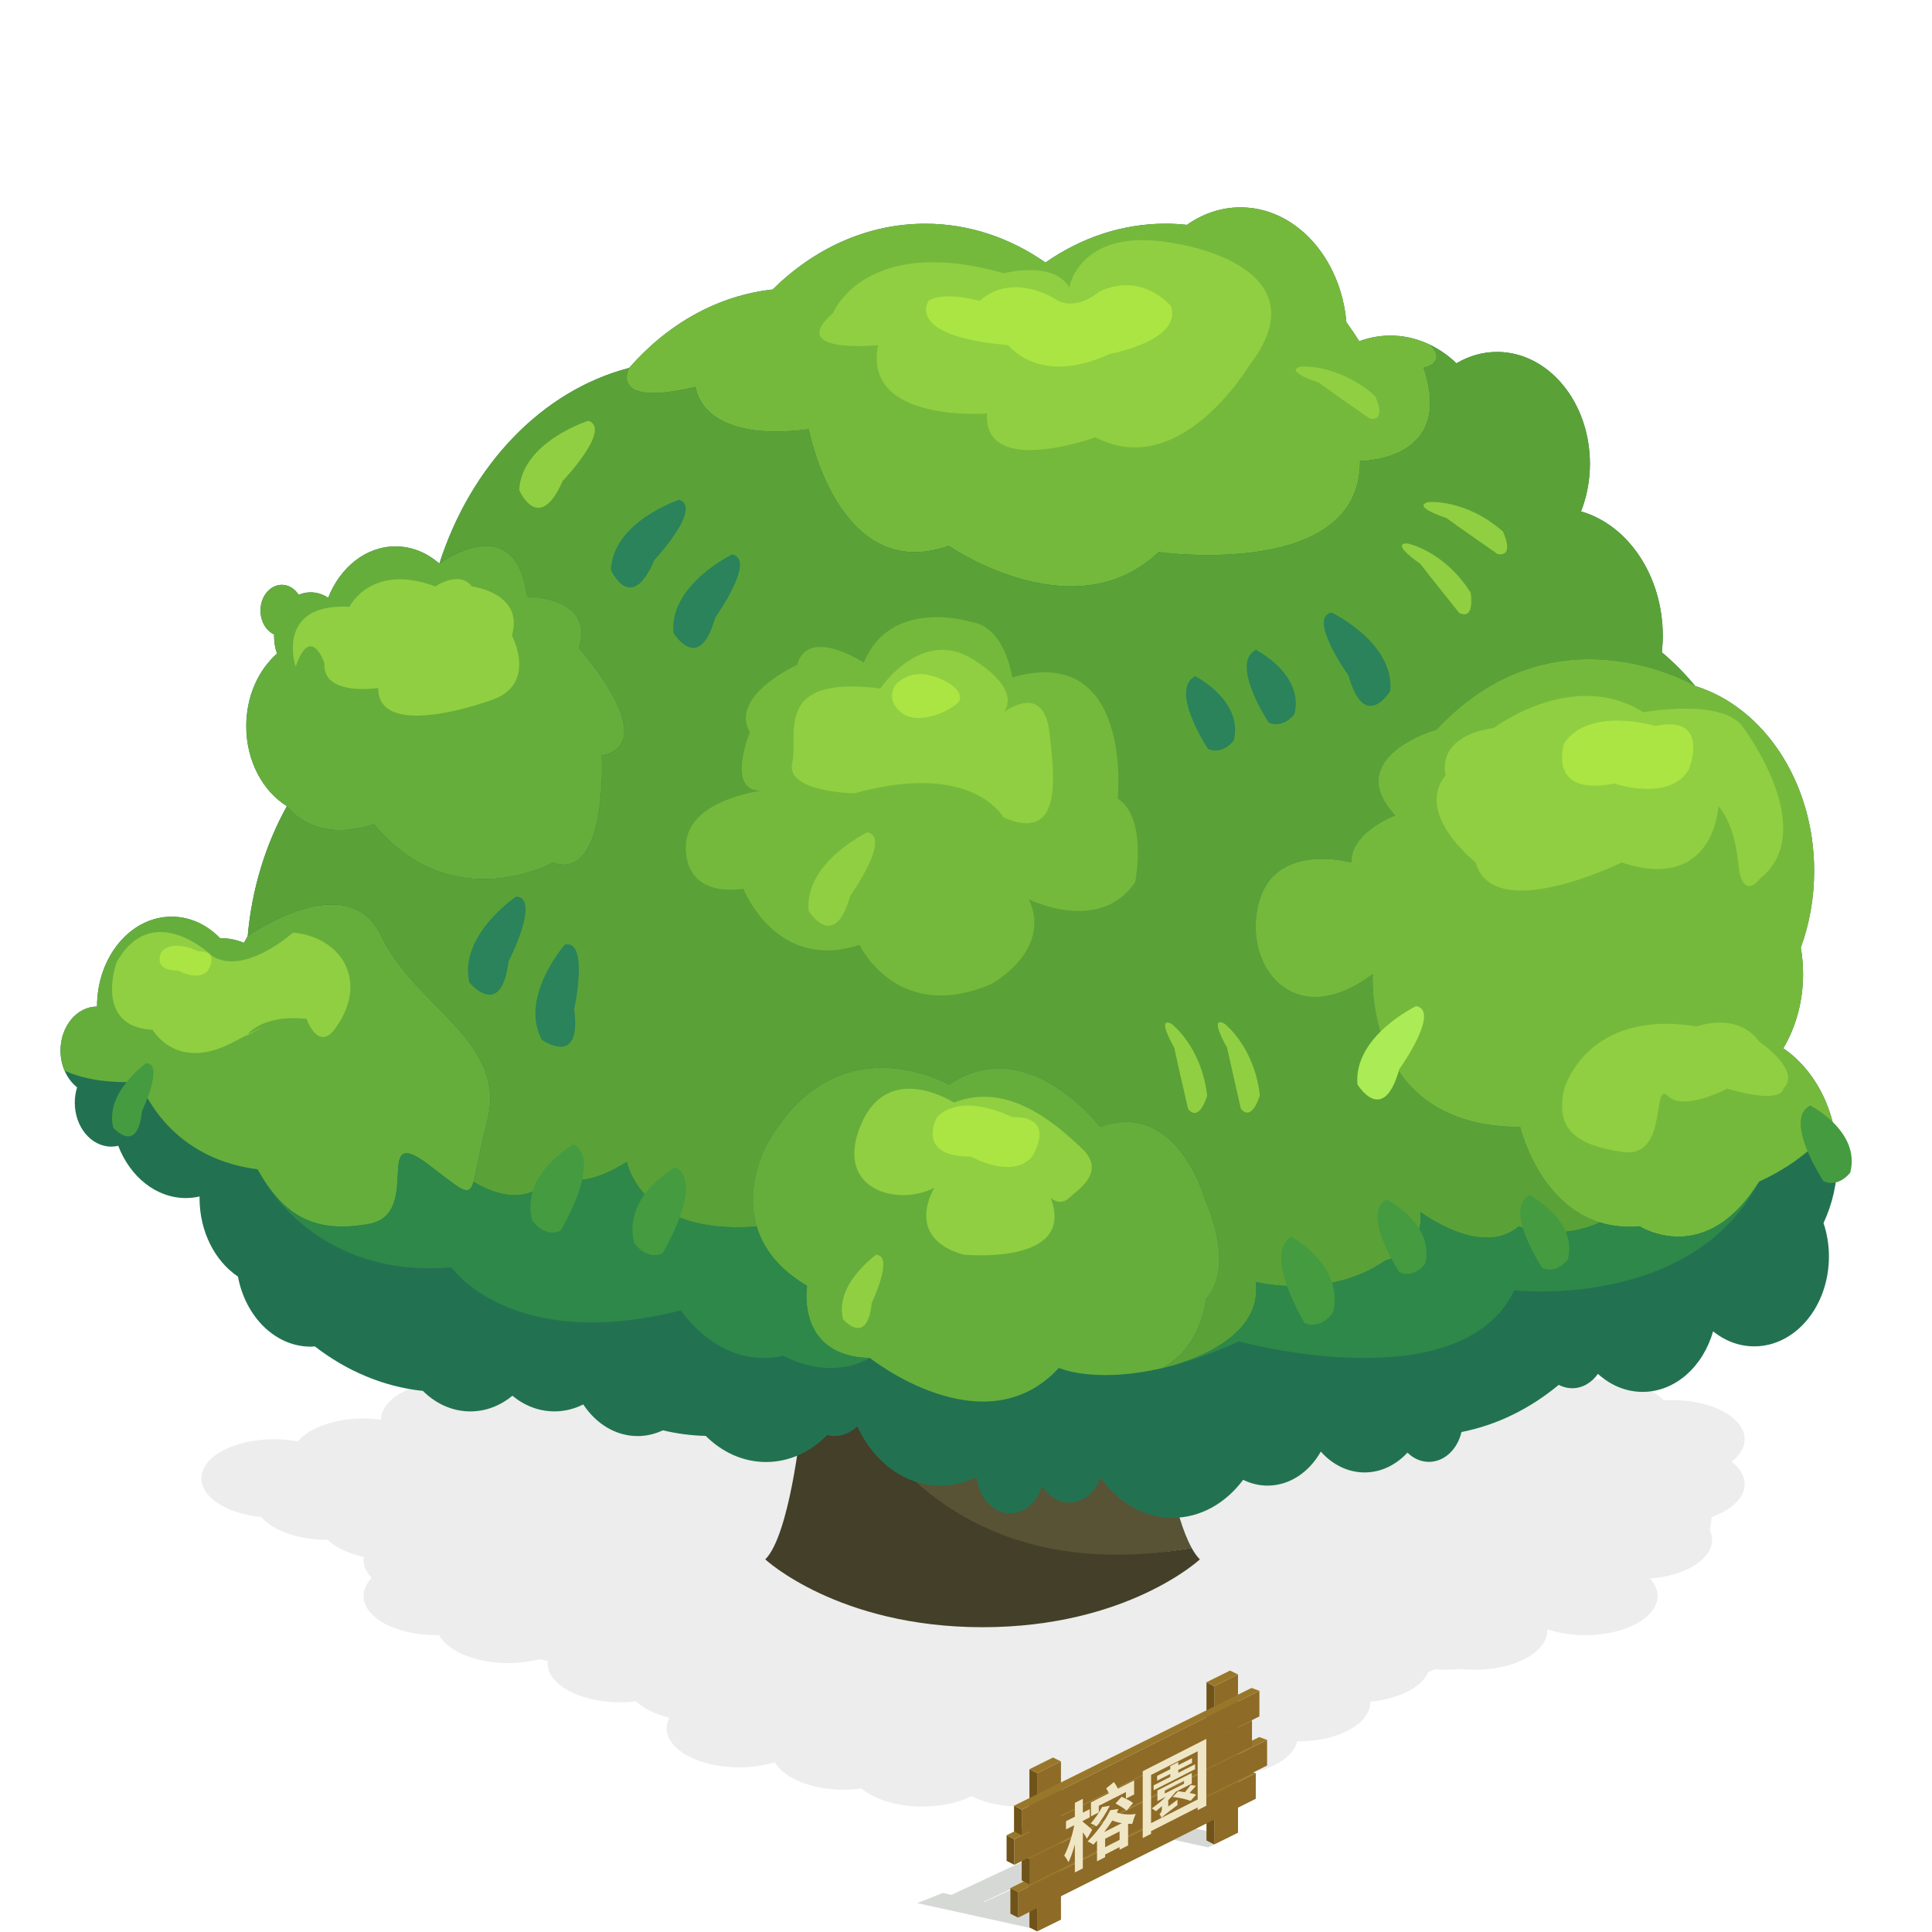 <?xml version="1.0" encoding="iso-8859-1"?>
<!-- Generator: Adobe Illustrator 24.0.3, SVG Export Plug-In . SVG Version: 6.00 Build 0)  -->
<svg version="1.1" id="&#x5716;&#x5C64;_1" xmlns="http://www.w3.org/2000/svg" xmlns:xlink="http://www.w3.org/1999/xlink" x="0px"
	 y="0px" viewBox="0 0 250 250" enable-background="new 0 0 250 250" xml:space="preserve">
<g>
	<path fill="#94C93D" d="M163.042,147.779L130,131.258l-32.945,16.472c10.335-1.666,21.37-2.581,32.847-2.581
		C141.488,145.15,152.622,146.082,163.042,147.779z"/>
	<g opacity="0.2">
		<polygon fill="#313D30" points="229.131,194.237 229.131,194.237 229.131,194.237 		"/>
		<path opacity="0.48" fill="#313D30" d="M177.314,220.273c0-0.027-0.007-0.052-0.007-0.079
			c3.705-0.346,6.66-1.865,7.512-3.828l0.835-0.362c0.434,0.033,0.875,0.057,1.326,0.057
			c0.662,0,1.307-0.038,1.931-0.109c0.623,0.071,1.268,0.109,1.931,0.109c5.175,0,9.371-2.27,9.371-5.07
			c0-0.056-0.012-0.11-0.015-0.165c1.432,0.48,3.114,0.762,4.922,0.762c5.175,0,9.371-2.27,9.371-5.07
			c0-0.812-0.361-1.576-0.988-2.256c4.542-0.351,8.037-2.458,8.037-5.013c0-0.428-0.109-0.841-0.293-1.237
			c0.11-0.567,0.181-1.139,0.23-1.714c2.572-0.904,4.277-2.469,4.277-4.252c0-1.081-0.63-2.08-1.694-2.903
			c1.065-0.823,1.694-1.822,1.694-2.902c0-2.8-4.196-5.07-9.371-5.07c-0.362,0-0.718,0.014-1.07,0.035
			c-1.566-1.617-4.693-2.722-8.301-2.722c-0.645,0-1.275,0.035-1.884,0.103l-43.685-18.943
			c-8.735-1.234-18.069-1.912-27.782-1.912c-9.622,0-18.873,0.665-27.538,1.876L61.568,178.927
			c-0.911-0.16-1.881-0.249-2.891-0.249c-5.15,0-9.327,2.249-9.367,5.03c-0.726-0.098-1.482-0.155-2.264-0.155
			c-3.792,0-7.049,1.221-8.525,2.973c-0.967-0.182-2.002-0.287-3.084-0.287c-5.175,0-9.371,2.27-9.371,5.07
			c0,2.498,3.343,4.57,7.738,4.988c1.484,1.74,4.729,2.95,8.504,2.95c0.033,0,0.064-0.003,0.097-0.003
			c1.036,1.005,2.685,1.798,4.675,2.234c-0.017,0.123-0.035,0.246-0.035,0.371c0,0.842,0.385,1.634,1.057,2.333
			c-0.671,0.699-1.057,1.491-1.057,2.333c0,2.8,4.196,5.07,9.371,5.07c0.132,0,0.26-0.008,0.391-0.011
			c1.149,2.097,4.732,3.627,8.98,3.627c1.449,0,2.816-0.183,4.041-0.501c0.342,0.089,0.693,0.168,1.056,0.234
			c-0.009,0.089-0.025,0.177-0.025,0.267c0,2.8,4.196,5.07,9.371,5.07c0.713,0,1.404-0.047,2.072-0.129
			c0.978,0.936,2.488,1.685,4.31,2.131c-0.221,0.431-0.348,0.883-0.348,1.353c0,2.8,4.195,5.07,9.371,5.07
			c1.682,0,3.257-0.243,4.622-0.663c1.191,2.06,4.745,3.555,8.944,3.555c0.793,0,1.558-0.059,2.293-0.159
			c1.666,1.405,4.572,2.338,7.885,2.338c2.444,0,4.662-0.51,6.33-1.339c1.668,0.829,3.886,1.339,6.33,1.339
			c2.689,0,5.106-0.616,6.815-1.598c0.739-0.019,1.476-0.04,2.21-0.066c1.714,1.02,4.178,1.664,6.926,1.664
			c4.554,0,8.346-1.758,9.192-4.088c0.454,0.037,0.915,0.062,1.388,0.062c4.755,0,8.673-1.918,9.28-4.401
			c0.031,0,0.06,0.003,0.091,0.003C173.118,225.343,177.314,223.073,177.314,220.273z"/>
	</g>
	<path opacity="0.2" fill="#313D30" d="M156.32,239.048l2.969-1.434l-15.26-3.314l-3.317,1.315l2.001,0.44
		l-19.528,9.101l0.19,0.091l-1.373-0.298l-3.317,1.315l15.607,3.432l2.969-1.434l-4.609-1.001l19.311-9.173
		L156.32,239.048z M146.619,236.914l0.357,0.079l-19.584,9.127l-0.106-0.023L146.619,236.914z M130.026,246.692
		l-0.012-0.003l19.322-9.178l0.264,0.058L130.026,246.692z"/>
	<g>
		<g>
			<polygon fill="#8E6B26" points="137.288,227.928 137.288,248.402 134.21,249.921 134.21,229.447 			"/>
			<polygon fill="#705318" points="133.208,228.933 133.208,249.406 134.21,249.921 134.21,229.447 			"/>
			<polygon fill="#99772A" points="133.208,228.933 136.26,227.42 137.288,227.928 134.21,229.447 			"/>
		</g>
		<g>
			<polygon fill="#8E6B26" points="160.197,216.677 160.197,237.151 157.119,238.67 157.119,218.196 			"/>
			<polygon fill="#705318" points="156.117,217.682 156.117,238.156 157.119,238.67 157.119,218.196 			"/>
			<polygon fill="#99772A" points="156.117,217.682 159.169,216.169 160.197,216.677 157.119,218.196 			"/>
		</g>
		<g>
			<polygon fill="#8E6B26" points="162.498,229.447 162.498,232.76 131.746,248.142 131.746,244.829 			"/>
			<polygon fill="#705318" points="130.745,244.314 130.745,247.627 131.746,248.142 131.746,244.829 			"/>
			<polygon fill="#99772A" points="130.745,244.314 161.481,229.079 162.498,229.447 131.746,244.829 			"/>
		</g>
		<g>
			<polygon fill="#8E6B26" points="163.96,225.142 163.96,228.455 133.208,243.837 133.208,240.524 			"/>
			<polygon fill="#705318" points="132.207,240.01 132.207,243.322 133.208,243.837 133.208,240.524 			"/>
			<polygon fill="#99772A" points="132.207,240.01 162.943,224.774 163.96,225.142 133.208,240.524 			"/>
		</g>
		<g>
			<polygon fill="#8E6B26" points="162.006,222.614 162.006,225.926 131.254,241.308 131.254,237.995 			"/>
			<polygon fill="#705318" points="130.252,237.481 130.252,240.794 131.254,241.308 131.254,237.995 			"/>
			<polygon fill="#99772A" points="130.252,237.481 160.988,222.246 162.006,222.614 131.254,237.995 			"/>
		</g>
		<g>
			<polygon fill="#8E6B26" points="162.967,218.786 162.967,222.099 132.215,237.481 132.215,234.168 			"/>
			<polygon fill="#705318" points="131.214,233.654 131.214,236.967 132.215,237.481 132.215,234.168 			"/>
			<polygon fill="#99772A" points="131.214,233.654 161.95,218.419 162.967,218.786 132.215,234.168 			"/>
		</g>
		<g>
			<path fill="#EFE6C5" d="M140.659,237.93c-0.115-0.221-0.318-0.533-0.54-0.825v4.668l-1.032,0.524v-3.636
				c-0.241,0.875-0.521,1.693-0.83,2.322c-0.106-0.264-0.366-0.663-0.55-0.869
				c0.56-1.046,1.061-2.651,1.302-3.931l-1.07,0.544v-1.061l1.148-0.583v-1.794l1.032-0.524v1.794l0.897-0.456v1.061
				l-0.897,0.456v0.135c0.299,0.195,1.042,0.85,1.215,1.022L140.659,237.93z M144.739,234.082
				c-0.068,0.15-0.144,0.304-0.222,0.46c0.656,0.235,1.601,0.315,2.45,0.182
				c-0.174,0.358-0.366,0.949-0.453,1.282c-0.174,0.002-0.357-0.002-0.54-0.005v2.797l-1.099,0.559v-0.337
				l-1.871,0.951v0.347l-1.051,0.534v-2.672c-0.164,0.18-0.328,0.359-0.482,0.525
				c-0.164-0.138-0.511-0.348-0.743-0.413c1.225-1.23,2.344-2.773,2.923-4.051L144.739,234.082z M143.611,233.662
				c-0.443,0.881-1.128,1.943-1.707,2.661c-0.174-0.095-0.54-0.295-0.772-0.351
				c0.55-0.636,1.129-1.451,1.476-2.148L143.611,233.662z M142.183,234.523l-1.013,0.515v-1.813l2.315-1.177
				c-0.096-0.221-0.231-0.442-0.347-0.634l1.003-0.818c0.183,0.254,0.395,0.581,0.511,0.859l2.103-1.069v1.813
				l-1.061,0.539v-0.849l-3.511,1.784V234.523z M145.164,235.911c-0.453-0.068-0.868-0.185-1.235-0.337
				c-0.309,0.504-0.675,1.009-1.051,1.499L145.164,235.911z M144.874,238.083v-1.099l-1.871,0.951v1.099
				L144.874,238.083z M145.135,232.501c0.492,0.213,1.167,0.535,1.486,0.817l-0.849,0.981
				c-0.28-0.291-0.935-0.663-1.427-0.924L145.135,232.501z"/>
			<path fill="#EFE6C5" d="M156.097,225.011v8.652l-1.119,0.569v-0.347l-6.029,3.064v0.347l-1.08,0.549v-8.652
				L156.097,225.011z M154.978,232.852v-6.24l-6.029,3.064v6.24L154.978,232.852z M152.374,232.874
				c-0.029,0.227-0.019,0.54,0,0.694c-1.64,1.239-1.919,1.476-2.084,1.657c-0.038-0.154-0.164-0.39-0.26-0.456
				c0.144-0.141,0.319-0.335,0.319-0.702v-0.347c-0.261,0.229-0.521,0.449-0.762,0.648
				c-0.116-0.096-0.386-0.286-0.55-0.357c0.627-0.444,1.293-0.985,1.833-1.51l-1.099,0.559v-1.379l4.446-2.26
				v1.379l-2.074,1.054c-0.27,0.359-0.608,0.734-0.974,1.094v0.82L152.374,232.874z M154.641,228.934
				l-5.363,2.725v-0.636l2.151-1.093v-0.376l-1.698,0.863v-0.617l1.698-0.863v-0.405l1.041-0.529v0.405
				l1.775-0.902v0.617l-1.775,0.902v0.376l2.17-1.103V228.934z M150.725,232.082l2.488-1.265v-0.396l-2.488,1.265
				V232.082z M154.747,231.079c-0.251,0.321-0.53,0.627-0.81,0.923c0.338,0.07,0.636,0.14,0.849,0.225
				l-0.733,0.807c-0.483-0.208-1.495-0.427-2.305-0.507l0.695-0.739c0.27,0.027,0.578,0.073,0.897,0.114
				c0.27-0.321,0.55-0.666,0.733-0.923L154.747,231.079z"/>
		</g>
	</g>
	<path fill="#585335" d="M154.214,200.321c-2.321-4.186-3.506-12.842-3.506-12.842l-23.549-1.354l-15.193,0.874
		C118.874,196.864,131.431,204.241,154.214,200.321z"/>
	<path fill="#443F28" d="M111.966,184.347l-8.357,0.48c0,0-1.442,13.819-4.582,16.958c0,0,9.419,8.775,28.117,8.775
		c18.698,0,28.117-8.775,28.117-8.775c-0.377-0.377-0.731-0.883-1.062-1.48
		C131.417,204.225,118.874,194.212,111.966,184.347z"/>
	<g>
		<path fill="#227251" d="M237.757,150.082c-0.001-6.191-2.823-11.58-6.997-14.432c1.605-2.714,2.558-6.025,2.557-9.611
			c-0-1.172-0.104-2.313-0.296-3.416c1.11-3.041,1.73-6.399,1.73-9.934
			c-0.002-11.512-6.544-21.183-15.394-23.921c-1.324-1.606-2.77-3.064-4.316-4.362
			c0.073-0.691,0.122-1.39,0.122-2.104c-0.002-7.835-4.517-14.384-10.58-16.126
			c0.733-1.871,1.154-3.954,1.153-6.16c-0.002-7.996-5.386-14.477-12.026-14.475
			c-1.883,0-3.657,0.537-5.244,1.466c-2.35-2.238-5.312-3.584-8.541-3.583
			c-1.409,0-2.767,0.258-4.047,0.731c-0.523-0.851-1.078-1.67-1.657-2.463
			c-0.722-8.351-6.585-14.863-13.711-14.861c-2.528,0.001-4.889,0.834-6.925,2.265
			c-0.905-0.095-1.818-0.153-2.744-0.153c-5.67,0.001-10.98,1.837-15.557,5.028
			c-4.579-3.189-9.89-5.023-15.559-5.022c-7.495,0.002-14.368,3.195-19.739,8.51
			c-7.177,0.786-13.646,4.506-18.58,10.156c-11.281,2.931-20.475,12.591-24.551,25.319
			c-1.594-1.397-3.551-2.231-5.673-2.23c-3.851,0.001-7.165,2.721-8.716,6.647
			c-0.675-0.447-1.45-0.703-2.275-0.703c-0.542,0-1.06,0.116-1.545,0.318c-0.506-0.78-1.286-1.29-2.172-1.29
			c-1.528,0-2.766,1.492-2.766,3.332c0,1.415,0.736,2.616,1.769,3.099
			c-0.003,0.078-0.01,0.154-0.01,0.232c0,0.794,0.136,1.549,0.38,2.235
			c-2.409,2.115-3.981,5.531-3.98,9.397c0.001,4.512,2.14,8.415,5.259,10.344
			c-2.734,4.912-4.528,10.646-5.073,16.829c-0.166,0.283-0.33,0.567-0.489,0.856
			c-0.965-0.389-1.994-0.609-3.068-0.608c-0.009,0-0.018,0.002-0.027,0.002c-1.686-1.729-3.868-2.777-6.256-2.777
			c-5.335,0.001-9.658,5.21-9.657,11.633c-2.61,0.001-4.724,2.548-4.724,5.691
			c0,1.994,0.855,3.746,2.145,4.762c-0.191,0.618-0.3,1.283-0.3,1.981
			c0.001,3.142,2.117,5.689,4.726,5.689c0.307-0,0.606-0.038,0.896-0.105c1.532,3.988,4.876,6.761,8.765,6.76
			c0.605-0,1.194-0.076,1.767-0.204c-0.001,0.068-0.009,0.135-0.009,0.203
			c0.001,4.372,2.008,8.176,4.97,10.163c0.971,5.189,4.816,9.068,9.419,9.067c0.179,0,0.353-0.021,0.53-0.032
			c4.104,3.171,8.865,5.213,13.985,5.761c1.669,1.655,3.807,2.649,6.138,2.649
			c2.018-0,3.891-0.748,5.44-2.024c1.55,1.274,3.423,2.022,5.441,2.021c1.322-0,2.581-0.322,3.728-0.901
			c1.649,2.494,4.188,4.097,7.041,4.096c1.153-0,2.251-0.271,3.264-0.747
			c1.795,0.437,3.648,0.677,5.54,0.725c2.124,2.111,4.847,3.379,7.816,3.378c3.017-0.001,5.775-1.316,7.913-3.489
			c0.307,0.076,0.621,0.128,0.947,0.127c1.115-0,2.131-0.478,2.937-1.257c2.089,4.579,6.13,7.683,10.774,7.682
			c1.653-0,3.228-0.4,4.668-1.113c0.244,2.631,2.096,4.677,4.346,4.676c1.906-0,3.523-1.472,4.122-3.521
			c0.796,1.304,2.076,2.153,3.523,2.153c1.817-0,3.374-1.335,4.035-3.234c2.254,3.177,5.599,5.198,9.341,5.197
			c3.627-0.001,6.877-1.906,9.125-4.918c0.974,0.481,2.039,0.751,3.157,0.751c2.866-0.001,5.393-1.747,6.889-4.403
			c1.487,1.669,3.476,2.699,5.67,2.698c2.133-0,4.072-0.976,5.545-2.565
			c0.755,0.748,1.722,1.197,2.777,1.197c2.01-0,3.699-1.636,4.211-3.861
			c4.616-0.908,8.89-3.034,12.586-6.104c0.534,0.28,1.123,0.437,1.743,0.437
			c1.334-0,2.526-0.722,3.329-1.856c1.613,1.458,3.613,2.329,5.785,2.329c4.226-0.001,7.808-3.275,9.118-7.827
			c1.528,1.22,3.36,1.935,5.331,1.934c5.335-0.001,9.659-5.21,9.657-11.633c-0-1.531-0.253-2.989-0.699-4.327
			C237.1,155.842,237.758,153.057,237.757,150.082z"/>
		<path fill="#65AE3C" d="M47.748,158.376c7.001-1.277,0.395-13.146,7.591-7.751c7.196,5.394,4.961,4.9,7.694-5.495
			s-9.303-14.769-13.681-23.991s-17.298,0.004-17.298,0.004c-0.166,0.283-0.33,0.567-0.489,0.856
			c-0.965-0.389-1.994-0.609-3.068-0.608c-0.009,0-0.018,0.002-0.027,0.002c-1.686-1.729-3.868-2.777-6.256-2.777
			c-5.335,0.001-9.658,5.21-9.657,11.633c-2.61,0.001-4.724,2.548-4.724,5.691
			c0,0.945,0.197,1.831,0.536,2.614c2.295,1.026,5.438,1.655,9.745,1.422c0,0,3.15,9.791,15.221,11.336
			C36.698,157.359,40.748,159.653,47.748,158.376z"/>
		<path fill="#65AE3C" d="M48.365,106.638c10.119,12.222,23.184,4.996,23.184,4.996
			c7.166,2.47,6.32-13.854,6.32-13.854c8.008-1.688-2.953-13.909-2.953-13.909
			c2.106-6.745-6.713-6.653-6.713-6.653c-1.456-11.629-11.347-4.285-11.347-4.285
			c-1.594-1.397-3.551-2.231-5.673-2.23c-3.851,0.001-7.165,2.721-8.716,6.647
			c-0.675-0.447-1.45-0.703-2.275-0.703c-0.542,0-1.06,0.116-1.545,0.318c-0.506-0.78-1.286-1.29-2.172-1.29
			c-1.528,0-2.766,1.492-2.766,3.332c0,1.415,0.736,2.616,1.769,3.099
			c-0.003,0.078-0.01,0.154-0.01,0.232c0,0.794,0.136,1.549,0.38,2.236
			c-2.409,2.115-3.981,5.531-3.98,9.397c0.001,4.512,2.14,8.415,5.259,10.344
			C41.358,109.454,48.365,106.638,48.365,106.638z"/>
		<path fill="#75B93C" d="M90.018,50.056c0,0,0.459,7.316,14.634,5.484c0,0,3.786,20.133,18.128,15.093
			c0,0,16.174,11.224,27.147,0.803c0,0,26.173,3.692,26.063-11.795c0,0,12.347,0.141,8.229-12.048
			c0,0,3.088-0.623,0.862-2.948c-1.593-0.779-3.329-1.222-5.155-1.222c-1.409,0-2.767,0.258-4.047,0.731
			c-0.523-0.851-1.078-1.67-1.657-2.463c-0.722-8.351-6.585-14.863-13.711-14.861
			c-2.528,0.001-4.889,0.834-6.925,2.265c-0.905-0.095-1.818-0.153-2.744-0.153
			c-5.67,0.001-10.98,1.837-15.557,5.028c-4.579-3.189-9.89-5.023-15.559-5.022
			c-7.495,0.002-14.368,3.195-19.739,8.51c-7.177,0.786-13.646,4.506-18.58,10.156
			C81.406,47.614,78.586,52.802,90.018,50.056z"/>
		<path fill="#5AA237" d="M162.492,165.889c0,0,9.413,2.363,16.775-2.786c0,0,5.098-1.184,4.53-6.282
			c0,0,7.931,6.038,12.745,1.865c0,0,4.915,2.043,10.483-0.509c-8.005-2.486-10.317-12.352-10.317-12.352
			c-20.432,0.004-19.068-19.794-19.068-19.794c-10.003,7.606-16.808-0.797-14.809-9.013
			c1.999-8.216,12.005-5.404,12.005-5.404c-0.001-4.013,5.694-6.092,5.694-6.092
			c-7.026-7.608,5.367-11.123,5.367-11.123c15.317-16.393,33.461-5.631,33.461-5.631
			c-1.324-1.606-2.77-3.064-4.316-4.362c0.073-0.691,0.122-1.39,0.122-2.104
			c-0.002-7.835-4.517-14.384-10.58-16.126c0.733-1.871,1.154-3.954,1.153-6.16
			c-0.002-7.996-5.386-14.477-12.026-14.475c-1.883,0-3.657,0.537-5.244,1.466
			c-1.021-0.972-2.162-1.763-3.386-2.361c2.226,2.325-0.862,2.948-0.862,2.948
			c4.118,12.189-8.229,12.048-8.229,12.048c0.111,15.487-26.063,11.795-26.063,11.795
			C138.954,81.857,122.78,70.633,122.78,70.633c-14.342,5.04-18.128-15.093-18.128-15.093
			c-14.175,1.832-14.634-5.484-14.634-5.484c-11.432,2.746-8.612-2.442-8.612-2.442
			C70.126,50.545,60.932,60.205,56.855,72.934c0,0,9.891-7.345,11.347,4.285c0,0,8.819-0.092,6.713,6.653
			c0,0,10.962,12.222,2.953,13.909c0,0,0.846,16.325-6.32,13.854c0,0-13.065,7.225-23.184-4.996
			c0,0-7.007,2.816-11.238-2.324c-2.734,4.912-4.528,10.646-5.073,16.829c0,0,12.92-9.226,17.298-0.004
			s16.415,13.596,13.681,23.991c-1.04,3.957-1.361,6.476-1.756,7.785c0,0,7.864,5.286,10.823-2.556
			c0,0,0.513,5.192,9.02-0.002c0,0,1.708,9.538,16.808,8.35c-1.634-5.476,1.299-10.616,1.299-10.616
			c9.104-16.138,23.569-7.72,23.569-7.72c10.125-6.941,19.553,5.449,19.553,5.449
			c10.163-3.656,13.689,9.722,13.689,9.722s3.905,8.239,0.003,12.576c0,0-0.502,6.121-5.628,8.91
			c0.331-0.076,0.669-0.159,1.011-0.247C154.477,175.958,163.379,172.941,162.492,165.889z"/>
		<path fill="none" d="M232.164,150.326c-2.517,1.729-4.527,2.555-4.527,2.555S229.334,152.394,232.164,150.326z"/>
		<path fill="#75B93C" d="M230.761,135.65c1.605-2.714,2.558-6.025,2.557-9.611c-0-1.172-0.104-2.313-0.296-3.417
			c1.11-3.041,1.73-6.399,1.73-9.934c-0.002-11.512-6.544-21.183-15.394-23.921c0,0-18.144-10.762-33.461,5.631
			c0,0-12.393,3.515-5.367,11.123c0,0-5.695,2.08-5.694,6.092c0,0-10.005-2.813-12.005,5.404
			c-1.999,8.216,4.806,16.619,14.809,9.013c0,0-1.364,19.798,19.068,19.794c0,0,3.264,13.933,15.465,12.859
			c0,0,8.509,5.493,15.464-5.803c0,0,2.01-0.826,4.527-2.555c1.439-1.052,3.166-2.505,5.123-4.526
			C236.324,141.458,233.935,137.819,230.761,135.65z"/>
		<path fill="#5AA237" d="M232.164,150.326c1.631-1.121,3.472-2.617,5.123-4.526
			C235.33,147.821,233.603,149.274,232.164,150.326z"/>
		<path fill="#75B93C" d="M99.779,102.125c0,0-10.884,0.979-11.01,7.287c0,0-0.775,6.66,7.438,5.591
			c0,0,4.193,10.819,15.018,7.253c0,0,4.799,10.259,16.98,5.109c0,0,8.024-4.279,4.93-10.996
			c0,0,9.155,4.581,13.756-2.23c0,0,1.626-8.355-2.259-10.79c0,0,2.04-20.197-13.651-15.691
			c0,0-0.9-6.605-5.362-7.187c0,0-10.324-3.254-13.841,5.28c0,0-7.264-4.761-8.618,0.288
			c0,0-8.816,3.952-6.129,8.726C97.033,94.764,93.356,103.686,99.779,102.125z"/>
		<path fill="none" d="M138.574,177.484c5.484,1.513,9.249,0.952,11.837-0.456
			C144.554,178.376,140.59,177.939,138.574,177.484z"/>
		<path fill="#5AA237" d="M138.574,177.484c-0.506-0.14-1.024-0.294-1.56-0.47
			C137.014,177.014,137.539,177.251,138.574,177.484z"/>
		<path fill="#65AE3C" d="M156.039,168.118c3.902-4.337-0.003-12.576-0.003-12.576s-3.526-13.378-13.689-9.722
			c0,0-9.428-12.389-19.553-5.449c0,0-14.465-8.418-23.569,7.72c0,0-6.503,11.367,5.208,18.303
			c0,0-1.506,9.124,8.138,9.33c0,0,14.766,11.769,24.443,1.29c0.535,0.176,1.054,0.331,1.56,0.47
			c2.016,0.455,5.98,0.892,11.837-0.456C155.537,174.239,156.039,168.118,156.039,168.118z"/>
		<path fill="#90CF41" d="M107.797,40.495c0,0,4.179-10.251,22.099-5.13c0,0,6.406-1.721,8.464,1.843
			c0,0,1.383-8.394,14.499-5.549c0,0,18.655,3.016,8.718,15.735c0,0-8.895,14.923-19.831,9.194
			c0,0-14.519,5.293-14.03-3.083c0,0-16.142,1.264-14.091-8.845C113.624,44.66,101.625,45.875,107.797,40.495z"/>
		<path fill="#90CF41" d="M123.439,142.676c0,0-8.519-5.558-12.045,2.889s4.813,10.583,9.517,8.123
			c0,0-4.061,6.415,3.744,8.659c0,0,14.686,1.475,11.297-7.335c0,0,1.21,1.113,2.386-0.001
			c1.176-1.113,4.917-3.359,1.602-6.459S130.46,139.895,123.439,142.676z"/>
		<path fill="#90CF41" d="M193.331,94.178c0,0,10.207-7.756,19.322-2.009c0,0,10.39-1.929,12.943,2.002
			c0,0,10.018,13.301,2.115,19.55c0,0-2.286,3.154-2.797-2.118s-2.555-7.287-2.555-7.287s-0.508,11.249-12.511,7.29
			c0,0-16.596,8.16-18.896,0.004c0,0-7.995-6.319-3.872-11.303C187.08,100.306,185.5,95.397,193.331,94.178z"/>
		<path fill="#90CF41" d="M45.213,78.515c0,0,2.82-5.74,11.115-2.629c0,0,3.118-2.142,4.736-0.001
			c0,0,6.794,0.846,5.177,6.346c0,0,3.452,6.447-2.819,8.412c0,0-14.485,5.341-14.487-1.615
			c0,0-7.279,1.134-6.956-3.234c0,0-1.78-5.176-3.72,0.486C38.259,86.28,35.508,78.031,45.213,78.515z"/>
		<path fill="#90CF41" d="M76.147,54.446c0,0-8.604,2.691-8.963,8.955c0,0,2.513,5.913,5.636-1.184
			C72.82,62.217,79.208,55.536,76.147,54.446z"/>
		<path fill="#2A835A" d="M87.895,64.669c0,0-8.568,2.803-8.845,9.072c0,0,2.59,5.88,5.62-1.257
			C84.669,72.483,90.969,65.72,87.895,64.669z"/>
		<path fill="#2A835A" d="M94.745,71.747c0,0-8.136,3.882-7.604,10.135c0,0,3.325,5.498,5.411-1.97
			C92.552,79.912,97.929,72.393,94.745,71.747z"/>
		<path fill="#2A835A" d="M172.305,79.264c0,0,8.137,3.879,7.608,10.132c0,0-3.323,5.499-5.412-1.968
			C174.502,87.428,169.122,79.912,172.305,79.264z"/>
		<path fill="#2A835A" d="M66.787,116.013c0,0-7.481,5.029-6.042,11.137c0,0,4.092,4.953,5.065-2.74
			C65.81,124.41,70.031,116.187,66.787,116.013z"/>
		<path fill="#2A835A" d="M73.097,122.227c0,0-5.945,6.777-2.991,12.312c0,0,5.224,3.741,4.196-3.945
			C74.301,130.595,76.277,121.565,73.097,122.227z"/>
		<path fill="#ABEC56" d="M183.258,130.188c0,0-8.136,3.882-7.604,10.135c0,0,3.325,5.498,5.411-1.97
			C181.065,138.353,186.442,130.834,183.258,130.188z"/>
		<path fill="#90CF41" d="M112.234,107.703c0,0-8.136,3.882-7.604,10.135c0,0,3.325,5.498,5.411-1.97
			C110.041,115.868,115.418,108.349,112.234,107.703z"/>
		<path fill="#90CF41" d="M113.358,162.367c0,0-5.441,3.872-4.254,8.366c0,0,3.128,3.587,3.697-2.129
			C112.801,168.604,115.764,162.431,113.358,162.367z"/>
		<path fill="#459B3F" d="M18.92,137.567c0,0-5.441,3.872-4.254,8.366c0,0,3.128,3.587,3.697-2.129
			C18.363,143.804,21.326,137.632,18.92,137.567z"/>
		<path fill="#AAE543" d="M136.948,38.931c0,0-5.69-3.968-10.187,0.002c0,0-4.631-1.322-6.615,0.001
			c0,0-3.174,4.569,10.321,5.722c0,0,3.97,5.388,13.098,1.153c0,0,9.525-1.722,7.937-6.22
			c0,0-3.705-4.497-9.261-1.85C142.24,37.739,139.495,40.163,136.948,38.931z"/>
		<path fill="#90CF41" d="M202.43,140.865c0,0,2.853-10.359,17.128-8.043c0,0,5.266-1.964,8.076,1.961
			c0,0,5.574,3.765,3.122,6.076c0,0,0.046,2.151-7.27,0.002c0,0-5.531,2.993-7.672,0.958
			c-2.142-2.036,0.18,8.134-5.887,7.244C203.859,148.17,201.182,146.049,202.43,140.865z"/>
		<path fill="#90CF41" d="M113.926,89.085c0,0,5.279-7.975,11.973-3.77c6.695,4.205,3.936,6.871,3.936,6.871
			s5.137-3.984,5.926,2.385c0.789,6.369,1.641,14.495-5.923,11.202c0,0-3.937-7.389-19.3-3.114
			c0,0-8.909-0.175-8.031-3.909C103.385,95.018,99.87,87.331,113.926,89.085z"/>
		<path fill="#AAE543" d="M121.252,144.558c0,0-2.895,5.147,4.381,5.106c0,0,5.328,3.027,7.926-0.002
			c0,0,3.377-5.238-2.6-5.106C130.959,144.556,124.537,141.179,121.252,144.558z"/>
		<path fill="#AAE543" d="M202.398,96.202c0,0-2.325,6.927,6.508,5.19c0,0,7.177,2.444,9.632-1.839
			c0,0,2.89-7.149-4.343-5.604C214.195,93.949,205.607,91.334,202.398,96.202z"/>
		<path fill="#90CF41" d="M27.477,123.713c0,0-7.721-7.514-12.391,0.815c0,0-3.045,8.329,4.674,8.734
			c0,0,3.048,5.484,10.36,1.623s1.756-0.813,1.756-0.813s1.696-2.844,7.79-2.236c0,0,1.511,4.333,3.727,1.242
			c4.569-6.372,0.446-11.942-5.487-12.39C37.906,120.689,31.609,126.316,27.477,123.713z"/>
		<path fill="#2E8849" d="M81.119,150.356c-8.507,5.194-9.02,0.002-9.02,0.002
			c-2.958,7.842-10.822,2.556-10.823,2.556c-0.642,2.13-1.481,1.051-5.938-2.29
			c-7.196-5.394-0.59,6.474-7.591,7.751s-11.051-1.017-14.415-7.065c0,0,6.502,14.236,25.072,12.684
			c0,0,7.74,11.14,29.713,5.565c0,0,4.954,7.737,13.31,5.878c0,0,5.572,3.36,11.142,0.285
			c-9.644-0.206-8.138-9.33-8.138-9.33c-3.836-2.272-5.71-5.019-6.506-7.687l0,0
			C82.828,159.894,81.119,150.356,81.119,150.356z"/>
		<path fill="none" d="M151.423,176.781c-0.343,0.088-0.681,0.171-1.011,0.247
			C150.411,177.028,150.797,176.949,151.423,176.781z"/>
		<path fill="#2E8849" d="M212.173,158.683c-1.933,0.17-3.64-0.038-5.148-0.506
			c-5.567,2.552-10.483,0.509-10.483,0.509c-4.814,4.174-12.745-1.865-12.745-1.865
			c0.568,5.098-4.53,6.282-4.53,6.282c-7.363,5.149-16.775,2.786-16.775,2.786
			c0.887,7.052-8.015,10.069-11.069,10.892c2.62-0.671,5.588-1.691,8.908-3.209c0,0,28.598,7.913,35.634-6.606
			c0,0,22.878,2.635,31.673-14.085C220.682,164.176,212.173,158.683,212.173,158.683z"/>
		<path fill="#90CF41" d="M182.143,70.325c0,0,4.725,0.938,8.16,6.371c0,0,0.619,3.626-1.476,2.617
			c0,0-3.956-4.918-5.038-6.353C183.788,72.96,179.782,70.242,182.143,70.325z"/>
		<path fill="#90CF41" d="M158.771,135.542c0,0-2.433-4.185-0.342-3.087c0,0,3.853,2.892,4.596,9.276
			c0,0-1.012,3.537-2.464,1.72"/>
		<path fill="#90CF41" d="M151.611,132.502c0,0,3.853,2.892,4.596,9.276c0,0-1.012,3.537-2.464,1.72
			c0,0-1.436-6.146-1.79-7.908C151.953,135.59,149.519,131.405,151.611,132.502z"/>
		<path fill="#90CF41" d="M184.842,64.966c0,0,4.798-0.436,9.628,3.803c0,0,1.619,3.303-0.676,2.928
			c0,0-5.186-3.598-6.629-4.669C187.165,67.029,182.554,65.555,184.842,64.966z"/>
		<path fill="#90CF41" d="M168.303,47.439c0,0,4.798-0.436,9.628,3.803c0,0,1.619,3.303-0.676,2.928
			c0,0-5.186-3.598-6.629-4.669C170.626,49.501,166.015,48.027,168.303,47.439z"/>
		<path fill="#AAE543" d="M20.925,123.105c0,0-1.408,2.504,2.131,2.484c0,0,2.592,1.473,3.856-0.001
			c0,0,1.643-2.548-1.265-2.484C25.648,123.104,22.523,121.461,20.925,123.105z"/>
		<path fill="#2A835A" d="M154.657,87.499c0,0,6.296,3.187,4.987,8.329c0,0-1.377,1.918-3.323,1.097
			C156.32,96.925,151.239,89.268,154.657,87.499z"/>
		<path fill="#2A835A" d="M162.509,84.083c0,0,6.296,3.187,4.987,8.329c0,0-1.377,1.918-3.323,1.097
			C164.173,93.508,159.092,85.851,162.509,84.083z"/>
		<path fill="#459B3F" d="M179.424,155.21c0,0,6.296,3.187,4.987,8.329c0,0-1.377,1.918-3.323,1.097
			C181.088,164.636,176.006,156.979,179.424,155.21z"/>
		<path fill="#459B3F" d="M197.898,154.648c0,0,6.296,3.187,4.987,8.329c0,0-1.377,1.918-3.323,1.097
			C199.562,164.073,194.481,156.416,197.898,154.648z"/>
		<path fill="#459B3F" d="M234.237,143.051c0,0,6.553,3.317,5.19,8.669c0,0-1.433,1.996-3.459,1.141
			C235.968,152.861,230.68,144.891,234.237,143.051z"/>
		<path fill="#459B3F" d="M167.112,160.033c0,0,6.887,3.693,5.373,9.815c0,0-1.543,2.296-3.674,1.348
			C168.811,171.196,163.324,162.18,167.112,160.033z"/>
		<path fill="#459B3F" d="M87.424,151.018c0,0-6.885,3.696-5.369,9.817c0,0,1.544,2.295,3.675,1.347
			C85.73,162.182,91.212,153.163,87.424,151.018z"/>
		<path fill="#459B3F" d="M74.227,148.096c0,0-6.885,3.696-5.369,9.817c0,0,1.544,2.295,3.675,1.347
			C72.532,159.259,78.015,150.241,74.227,148.096z"/>
		<path fill="#AAE543" d="M115.888,88.62c0,0,1.516-1.932,4.38-1.251c2.864,0.681,4.853,2.559,3.575,3.68
			c-1.278,1.121-5.113,2.855-7.244,1.136C114.468,90.467,115.888,88.62,115.888,88.62z"/>
	</g>
</g>
</svg>
